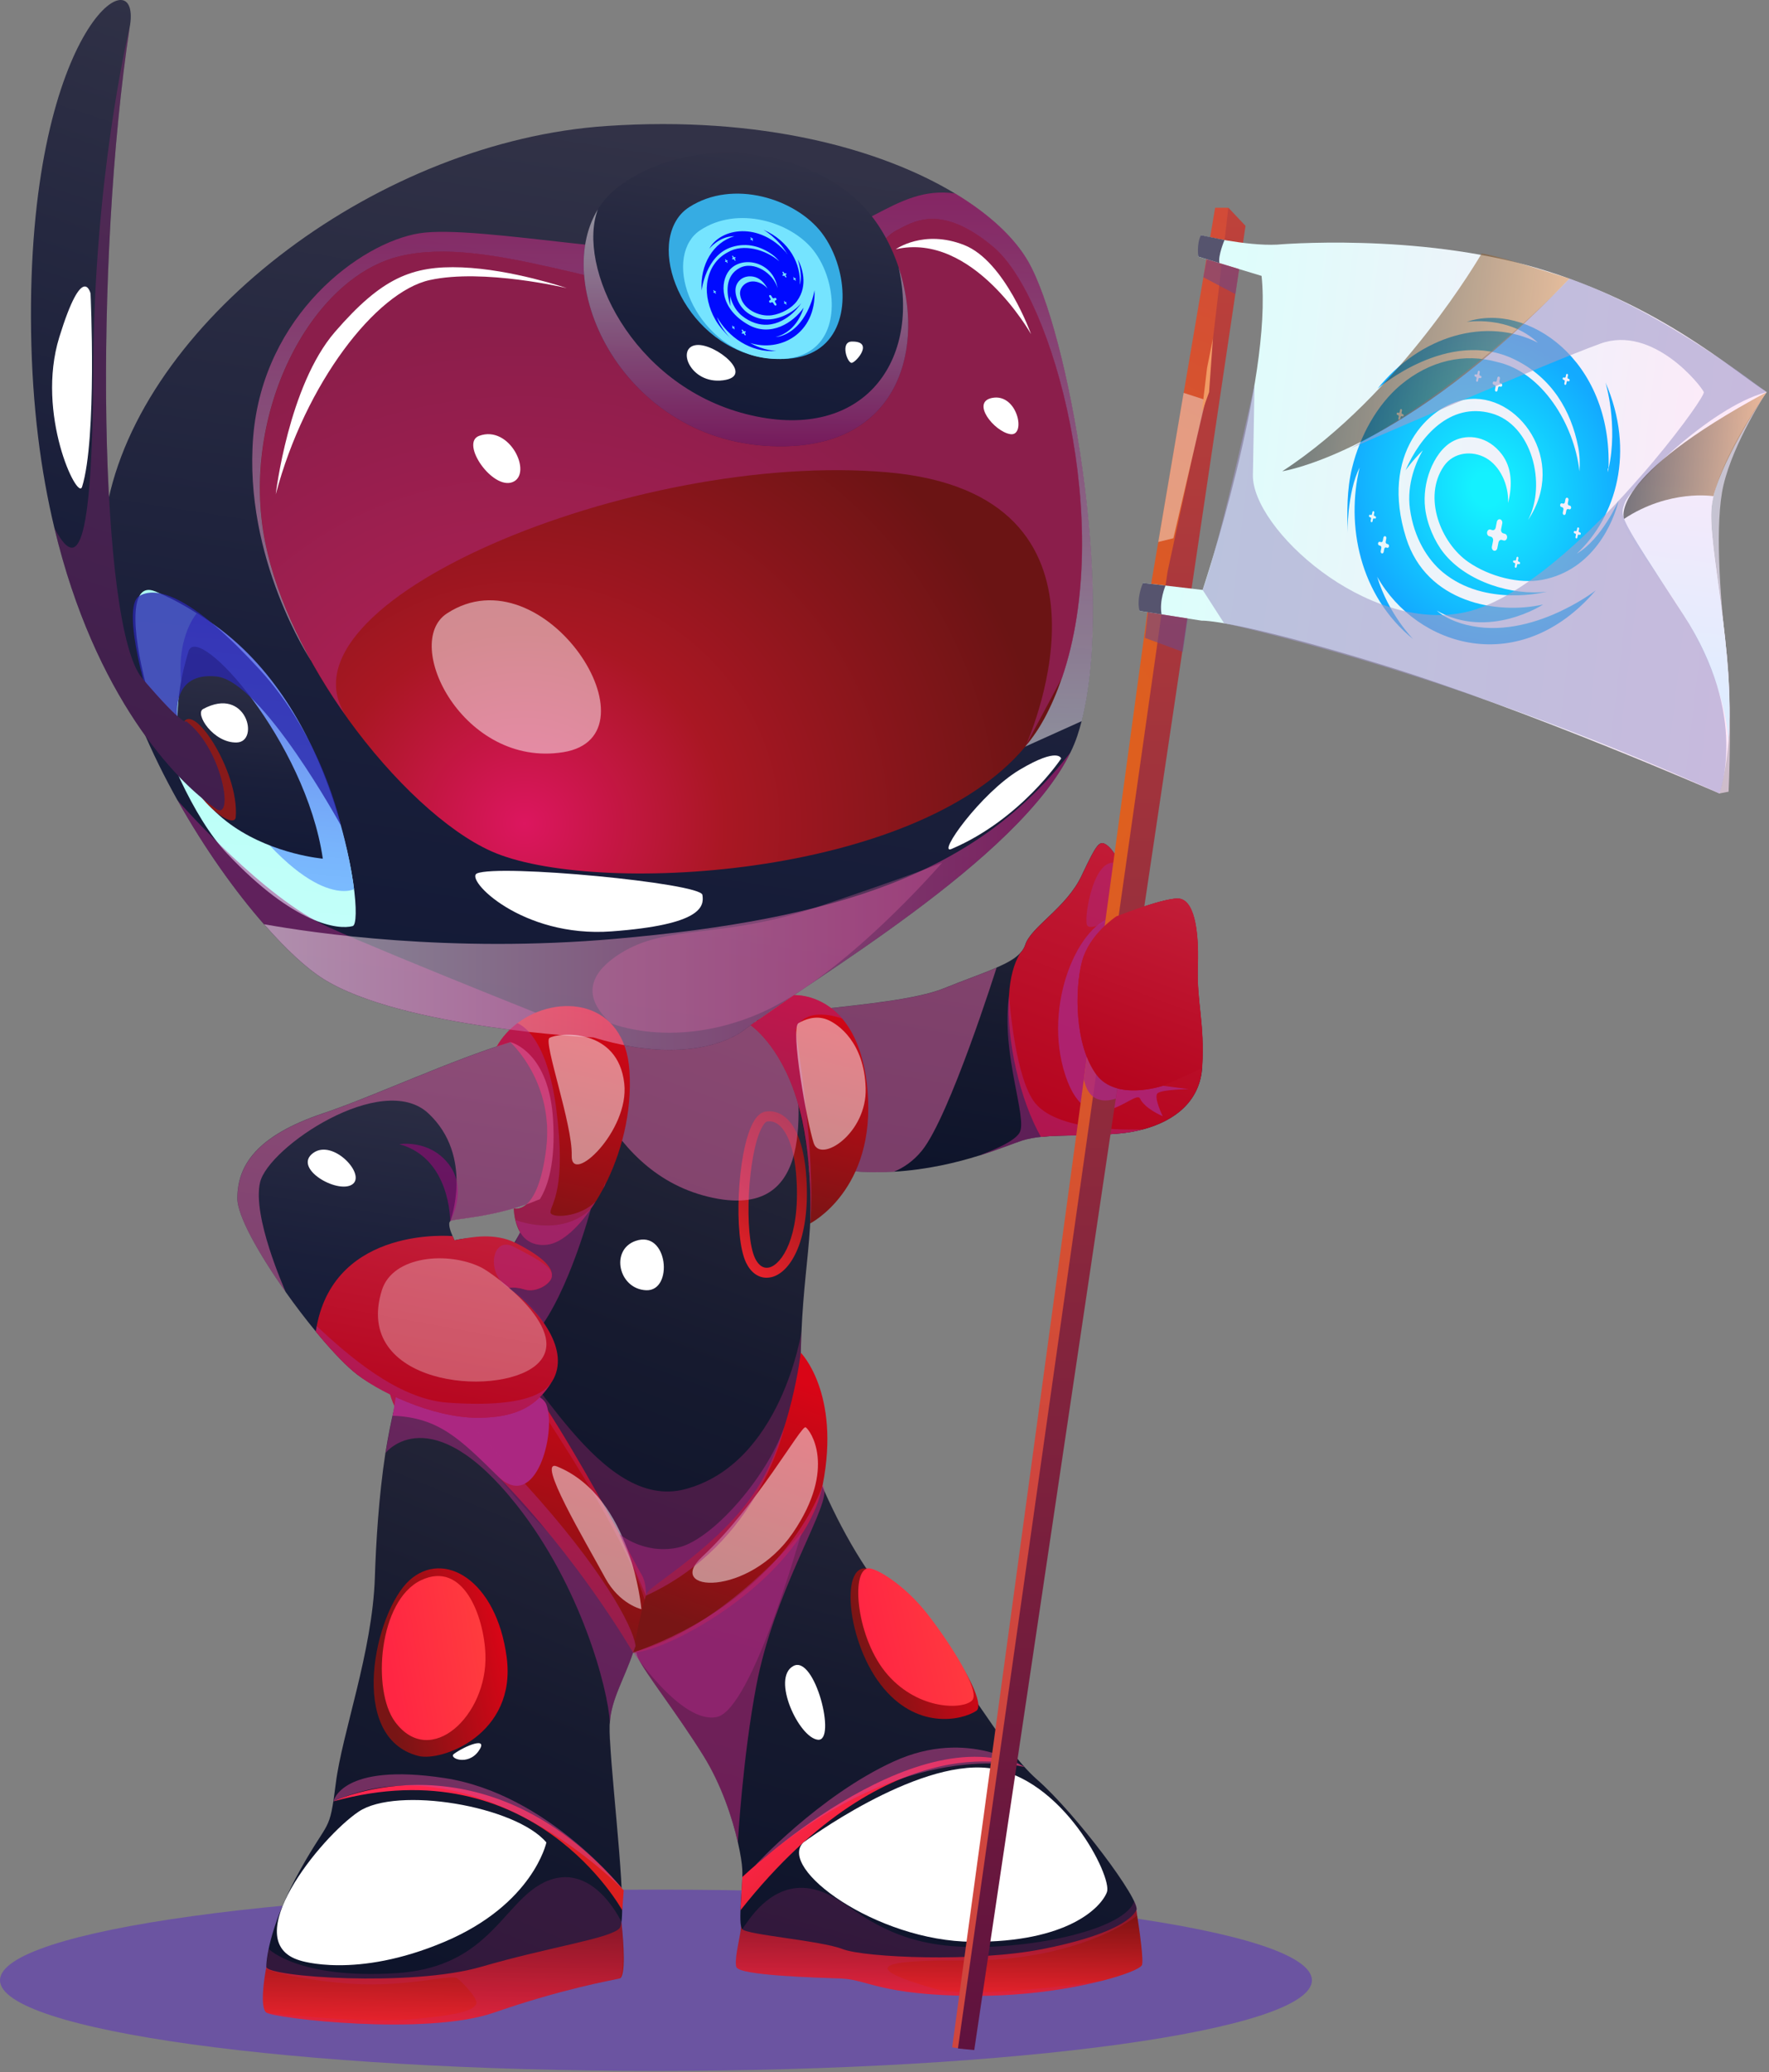 <svg width="310" height="363" viewBox="0 0 310 363" fill="none" xmlns="http://www.w3.org/2000/svg">
<rect x="0" y="0" width="310" height="363" fill="#808080" stroke="none"/>
<g style="mix-blend-mode:multiply">
<path d="M114.95 362.759C178.435 362.759 229.9 355.649 229.9 346.879C229.9 338.109 178.435 330.999 114.95 330.999C51.465 330.999 0 338.109 0 346.879C0 355.649 51.465 362.759 114.95 362.759Z" fill="#6B54A1"/>
</g>
<path d="M210.679 186.829C210.329 193.029 205.699 196.399 200.289 197.829H200.269C198.939 198.179 197.549 198.429 196.189 198.549C190.859 199.059 186.189 198.729 182.399 199.149C181.229 199.269 180.139 199.469 179.139 199.779C177.789 200.219 175.179 201.289 171.639 202.409H171.619C167.659 203.649 162.509 204.899 156.619 205.249C154.269 205.369 151.799 205.369 149.239 205.159C146.239 204.929 143.139 204.419 139.949 203.549C121.029 198.349 132.749 178.689 132.749 178.689C134.679 177.899 138.709 177.359 143.399 176.829C151.089 175.949 160.549 175.079 165.409 173.119C169.069 171.629 172.229 170.559 174.629 169.489C176.469 168.699 177.889 167.909 178.759 166.969C179.199 166.509 179.499 166.019 179.669 165.479C180.669 162.329 186.909 158.999 189.549 153.359C192.209 147.719 192.649 147.189 193.859 147.959C195.089 148.749 198.589 152.969 195.189 160.699C195.679 160.509 203.549 157.409 206.349 157.409C209.149 157.409 210.099 162.719 209.889 169.129C209.659 175.559 211.099 179.099 210.659 186.839L210.679 186.829Z" fill="url(#paint0_linear_238_3154)"/>
<path d="M210.679 186.829C210.679 186.939 210.659 187.029 210.659 187.109C210.199 193.139 205.629 196.409 200.289 197.839H200.269C198.939 198.179 197.569 198.429 196.199 198.549C190.859 199.049 186.189 198.729 182.409 199.139C178.759 192.739 176.309 182.219 176.819 174.379V174.329C176.999 171.359 177.639 168.799 178.779 166.969C179.209 166.509 179.509 166.029 179.689 165.479C180.689 162.329 186.929 159.009 189.559 153.369C192.229 147.729 192.669 147.199 193.879 147.959C195.109 148.759 198.579 152.939 195.249 160.609C195.229 160.649 195.229 160.659 195.209 160.699C195.259 160.679 195.419 160.609 195.649 160.519H195.669C195.669 160.519 195.689 160.519 195.709 160.499C197.579 159.789 203.909 157.399 206.369 157.399C209.229 157.399 210.119 162.719 209.909 169.119C209.679 175.559 211.119 179.099 210.669 186.839L210.679 186.829Z" fill="url(#paint1_linear_238_3154)"/>
<g style="mix-blend-mode:multiply" opacity="0.5">
<path d="M174.64 169.489V169.509C174.64 169.509 166.42 195.579 161.55 201.559C160.04 203.419 158.31 204.559 156.63 205.259C154.28 205.379 151.81 205.379 149.25 205.169L143.42 176.839C151.11 175.959 160.57 175.089 165.43 173.129C169.09 171.639 172.25 170.569 174.65 169.499L174.64 169.489Z" fill="#E767A7"/>
</g>
<path d="M108.568 346.569C107.148 346.889 98.528 348.389 86.578 352.539C74.628 356.689 48.068 353.539 46.678 352.539C45.488 351.679 46.328 346.429 46.608 344.919C46.608 344.919 46.608 344.889 46.628 344.809C46.658 344.619 46.678 344.509 46.678 344.509L51.708 343.879L84.528 339.759L108.898 336.689C108.898 336.689 108.898 336.739 108.918 336.849C108.918 336.899 108.938 336.959 108.938 337.029C108.938 337.059 108.938 337.119 108.958 337.189C108.958 337.259 108.978 337.349 108.978 337.439C108.978 337.489 108.978 337.549 108.998 337.599C109.228 339.979 109.738 346.309 108.578 346.569H108.568Z" fill="url(#paint2_linear_238_3154)"/>
<path d="M200.068 344.289C199.678 344.889 197.088 345.969 192.988 347.009C192.988 347.009 192.938 347.009 192.848 347.029C187.418 348.409 179.388 349.679 170.368 349.609C154.388 349.499 151.918 346.739 147.508 346.579C143.078 346.399 129.458 346.069 129.028 344.529C128.698 343.339 129.488 340.099 129.768 338.379C129.878 337.849 129.908 337.469 129.858 337.329L130.508 337.309L152.498 336.449L197.648 334.679L199.138 334.629C199.138 334.629 199.188 334.979 199.278 335.559C199.648 337.869 200.488 343.669 200.088 344.299L200.068 344.289Z" fill="url(#paint3_linear_238_3154)"/>
<path d="M199.12 334.619C198.3 336.269 194.48 339.089 182.69 341.419C170.9 343.749 151.49 342.909 147.67 341.419C143.85 339.929 130.9 338.929 130.08 337.929C129.24 336.929 130.24 330.619 130.08 327.469C130.03 326.449 129.78 324.789 129.31 322.739C128.35 318.499 126.42 312.609 123.27 307.549C118.63 300.089 112.99 292.959 111.83 290.429C111.72 290.179 111.6 289.819 111.48 289.309C110.29 284.469 108.59 268.719 108.59 268.719C108.59 268.719 140.32 240.059 139.88 245.749C139.69 248.239 141.35 253.969 144.1 260.359C144.22 260.659 144.36 260.959 144.49 261.249C148.05 269.259 153.23 278.119 158.63 282.979C168.6 291.949 174.91 305.719 181.71 311.699C188.53 317.669 199.97 332.949 199.14 334.619H199.12Z" fill="url(#paint4_linear_238_3154)"/>
<path d="M112.41 281.879C112.29 284.249 111.88 286.309 111.36 288.189C111.22 288.609 111.1 289.009 110.97 289.399C110.95 289.429 110.95 289.469 110.93 289.489V289.509C109.37 294.149 107.11 297.659 106.87 301.769C106.85 301.929 106.83 302.089 106.83 302.239C106.81 302.869 106.83 303.729 106.88 304.749C106.9 304.779 106.9 304.839 106.9 304.889C107.36 314.039 110.12 336.129 108.56 337.779C106.81 339.599 96.47 340.989 84.29 344.529C72.13 348.069 46.67 346.299 46.67 344.529C46.67 342.759 47.55 336.559 52.64 327.479C57.72 318.399 57.72 321.299 58.84 312.429C59.94 303.579 65.25 289.429 65.69 276.349C65.88 270.379 66.37 262.119 67.55 254.449C68.01 251.649 68.53 248.909 69.16 246.409C69.53 244.969 69.93 243.589 70.39 242.329C70.58 241.769 70.79 241.229 71 240.719C72.19 237.789 73.65 235.519 75.43 234.309C75.43 234.309 112.84 272.609 112.38 281.899L112.41 281.879Z" fill="url(#paint5_linear_238_3154)"/>
<path d="M99.63 181.439C95.37 182.299 98.03 201.669 92.05 214.109C86.07 226.559 79.43 227.439 75.45 234.299C71.47 241.159 97.8 276.129 111.75 278.779C125.69 281.439 140.3 258.419 140.3 240.049C140.3 221.679 143.4 215.709 141.41 201.539C139.42 187.379 135.43 180.959 131.01 178.299C126.58 175.639 99.64 181.429 99.64 181.429L99.63 181.439Z" fill="url(#paint6_linear_238_3154)"/>
<path d="M134.338 223.819C132.868 223.819 131.568 222.889 130.748 221.189C128.498 216.529 129.198 201.909 131.918 196.739C132.558 195.519 133.328 194.839 134.188 194.709C135.398 194.529 136.548 194.859 137.558 195.669C139.698 197.399 140.998 201.119 141.318 206.449C141.968 217.039 138.638 222.819 135.268 223.699C134.948 223.779 134.638 223.819 134.328 223.819H134.338ZM134.458 196.439C134.248 196.469 133.878 196.779 133.478 197.559C131.038 202.179 130.328 216.289 132.328 220.429C132.688 221.169 133.478 222.359 134.838 222.009C136.998 221.439 140.208 216.749 139.578 206.559C139.188 200.149 137.458 197.839 136.468 197.039C135.848 196.539 135.168 196.339 134.468 196.449L134.458 196.439Z" fill="url(#paint7_linear_238_3154)"/>
<path d="M111.378 288.329C111.188 288.859 111.048 289.219 110.978 289.399C110.958 289.429 110.958 289.469 110.938 289.489C110.518 288.769 101.388 273.069 87.268 258.599C75.788 246.839 71.638 243.289 70.408 242.319C70.088 242.059 69.968 241.989 69.968 241.989L69.178 246.409C68.248 244.429 67.828 242.419 67.828 240.519C67.848 232.739 74.838 226.639 82.648 231.089C92.368 236.629 109.978 271.699 112.418 275.799C114.328 279.009 112.308 285.629 111.368 288.329H111.378Z" fill="url(#paint8_linear_238_3154)"/>
<g style="mix-blend-mode:multiply" opacity="0.5">
<path d="M97.488 181.029C101.268 181.559 104.508 204.869 124.098 209.629C143.688 214.389 139.608 192.589 139.568 185.509C139.528 178.429 136.368 176.239 136.368 176.239C136.368 176.239 133.988 179.089 125.698 181.749C117.398 184.409 97.488 181.039 97.488 181.039V181.029Z" fill="#E767A7"/>
</g>
<path d="M78.89 213.939C78.45 214.309 78.94 215.669 79.31 216.529C79.5 216.969 79.66 217.269 79.66 217.269C79.66 217.269 84.88 215.799 89.94 218.369C95 220.949 96.86 222.149 96.7 223.569C96.52 224.969 93.88 226.459 91.97 225.879C90.06 225.299 89.15 225.629 89.15 225.629C94.9 228.499 99.73 237.259 96.37 242.639C90.55 251.939 68.98 246.299 61.84 240.149C59.97 238.539 57.69 236.089 55.34 233.229C53.57 231.089 51.77 228.729 50.07 226.329C50.07 226.329 50.07 226.309 50.05 226.289C45.41 219.749 41.59 212.989 41.59 209.939C41.59 204.299 44.74 198.989 56.69 194.989C64.91 192.259 79.34 185.559 89.45 182.529C94.08 181.149 97.79 180.529 99.63 181.409C106.66 184.759 103.55 206.059 95.37 209.709C95.12 209.819 94.86 209.939 94.62 210.029C86.72 213.379 79.53 213.389 78.89 213.919V213.939Z" fill="url(#paint9_linear_238_3154)"/>
<path d="M189.539 126.329C189.309 127.239 189.049 128.119 188.769 128.959C188.449 129.889 188.069 130.829 187.609 131.759C178.479 150.669 141.949 171.659 130.559 180.289C130.559 180.289 123.339 186.719 106.569 182.449H106.549C106.549 182.449 106.499 182.409 106.459 182.409C105.649 182.219 104.829 181.989 103.989 181.729C103.989 181.729 70.349 180.079 56.629 171.449C53.759 169.649 50.129 166.319 46.279 161.899H46.259C41.269 156.209 35.869 148.669 31.139 140.229C31.119 140.189 31.099 140.179 31.099 140.179C21.989 123.899 15.379 104.209 19.009 87.459C25.999 55.249 66.819 24.709 106.329 22.069C133.239 20.249 154.339 26.049 167.369 33.899C173.479 37.579 177.809 41.709 180.139 45.739C187.169 57.859 195.399 103.559 189.529 126.339L189.539 126.329Z" fill="url(#paint10_linear_238_3154)"/>
<path d="M27.18 103.589C18.329 99.919 27.939 136.969 39.779 149.499C51.609 162.039 59.309 162.899 61.809 162.219C64.309 161.539 58.73 116.659 27.18 103.579V103.589Z" fill="url(#paint11_linear_238_3154)"/>
<path d="M34.469 107.449C34.469 107.449 25.319 117.769 39.889 138.799C54.459 159.839 62.039 155.759 62.039 155.759C62.039 155.759 58.399 121.519 34.469 107.449Z" fill="url(#paint12_linear_238_3154)"/>
<g style="mix-blend-mode:multiply" opacity="0.5">
<path d="M106.468 182.419C105.658 182.229 104.838 181.999 103.998 181.739C103.998 181.739 70.358 180.089 56.638 171.459C53.768 169.659 50.138 166.329 46.288 161.909H46.268C41.278 156.219 35.878 148.679 31.148 140.239C32.038 141.239 46.288 157.339 57.538 162.399C68.788 167.479 104.268 181.549 106.478 182.429L106.468 182.419Z" fill="#AB2781"/>
</g>
<path d="M33.029 114.109C34.639 108.829 53.578 129.899 56.569 150.409C56.569 150.409 22.828 147.589 33.029 114.109Z" fill="url(#paint13_linear_238_3154)"/>
<path d="M31.939 127.189C33.269 121.809 41.989 135.049 41.309 143.139C41.059 146.089 29.459 137.209 31.939 127.189Z" fill="#881A1A"/>
<path d="M105.939 207.749C105.869 207.869 105.819 207.999 105.749 208.119C105.749 208.139 105.729 208.159 105.729 208.169C105.329 208.909 104.919 209.619 104.499 210.309C104.499 210.329 104.469 210.339 104.449 210.359C101.699 214.829 98.459 217.749 95.899 218.029C89.999 218.699 90.049 211.669 90.049 211.669C90.049 211.669 94.219 213.109 95.709 201.319C97.199 189.549 89.439 182.559 89.439 182.559L87.059 183.309C87.969 181.699 89.219 180.329 90.669 179.229C97.699 173.919 109.499 175.059 110.309 187.609C110.799 194.969 108.799 202.189 105.949 207.759L105.939 207.749Z" fill="url(#paint14_linear_238_3154)"/>
<path d="M141.979 214.309C141.979 214.309 142.589 202.099 139.609 192.529C136.649 182.959 131.529 179.579 131.529 179.579L139.119 174.319C139.119 174.319 143.819 174.019 147.579 178.419L147.599 178.439C149.679 180.889 151.489 184.799 152.029 191.039C153.519 208.469 141.969 214.309 141.969 214.309H141.979Z" fill="url(#paint15_linear_238_3154)"/>
<g style="mix-blend-mode:multiply" opacity="0.3">
<path d="M140.449 233.289C140.449 233.289 136.909 256.409 120.049 260.859C105.019 264.819 93.409 238.699 85.478 233.289C85.478 233.289 108.809 265.749 112.959 280.259C112.959 280.259 129.459 271.699 135.099 258.749C140.739 245.799 140.329 236.939 140.329 236.939L140.449 233.289Z" fill="#C72781"/>
</g>
<path d="M140.33 236.949C140.33 236.949 147.33 243.989 144.17 260.089C141.02 276.189 117.53 289.229 110.93 289.509C110.93 289.509 112.59 280.429 113.44 278.969C114.29 277.509 126.41 270.539 132.55 260.909C138.69 251.279 140.33 236.939 140.33 236.939V236.949Z" fill="url(#paint16_linear_238_3154)"/>
<path d="M73.319 307.589C60.689 304.369 65.729 282.289 71.739 276.829C77.749 271.369 86.999 276.769 88.789 290.289C90.579 303.809 77.399 308.629 73.319 307.589Z" fill="url(#paint17_linear_238_3154)"/>
<path d="M153.159 275.229C147.139 271.799 147.909 286.729 154.309 295.059C160.509 303.129 168.509 301.359 171.069 299.699C173.629 298.039 162.729 280.669 153.159 275.219V275.229Z" fill="url(#paint18_linear_238_3154)"/>
<path d="M69.238 301.619C65.128 296.089 66.358 280.339 73.778 276.809C81.188 273.279 84.828 283.129 85.068 289.829C85.448 300.539 75.408 309.919 69.248 301.629L69.238 301.619Z" fill="url(#paint19_linear_238_3154)"/>
<path d="M152.078 274.739C149.038 275.189 150.088 287.189 155.598 293.419C161.108 299.659 168.858 299.459 170.358 297.849C171.858 296.249 166.668 288.059 162.598 282.819C158.538 277.579 153.418 274.529 152.078 274.729V274.739Z" fill="url(#paint20_linear_238_3154)"/>
<path style="mix-blend-mode:multiply" opacity="0.5" d="M189.54 126.329L177.49 131.759L54.48 115.679C54.48 115.679 42.64 97.909 44.37 76.499C46.12 55.089 63.19 42.529 73.47 40.869C83.77 39.209 115.74 46.169 133.67 44.189C151.59 42.189 156.38 32.349 167.38 33.889C173.49 37.569 177.82 41.699 180.15 45.729C187.18 57.849 195.41 103.549 189.54 126.329Z" fill="url(#paint21_linear_238_3154)"/>
<g style="mix-blend-mode:multiply" opacity="0.5">
<path d="M90.309 213.689C90.309 213.689 98.199 216.899 103.539 211.769C103.539 211.769 99.699 226.309 94.139 233.299C85.879 243.679 79.559 234.859 79.559 234.859C79.559 234.859 87.719 223.479 91.129 215.809L90.319 213.689H90.309Z" fill="#AB2781"/>
</g>
<path d="M186.068 118.799C185.228 121.269 184.208 123.639 183.018 125.859C182.088 127.579 180.988 129.209 179.688 130.749L179.668 130.789C160.378 153.939 103.588 156.979 86.068 149.099C78.268 145.599 68.808 136.779 60.978 125.939C60.938 125.889 60.908 125.849 60.888 125.799C54.068 116.319 48.518 105.279 46.448 94.879C42.028 72.539 54.418 48.619 70.068 44.879C85.698 41.109 107.548 51.729 128.118 52.399C148.708 53.069 153.238 42.259 157.118 40.349C159.868 38.979 164.788 35.389 174.168 43.329C184.558 52.159 195.388 91.739 186.068 118.829V118.799Z" fill="url(#paint22_radial_238_3154)"/>
<path style="mix-blend-mode:multiply" opacity="0.5" d="M187.609 131.759C178.479 150.669 141.949 171.659 130.559 180.289C130.559 180.289 122.609 187.369 103.999 181.729C103.999 181.729 70.359 180.079 56.639 171.449C53.769 169.649 50.139 166.319 46.289 161.899C54.769 163.419 78.839 166.999 107.769 164.459C146.719 161.039 171.279 152.999 187.609 131.769V131.759Z" fill="url(#paint23_linear_238_3154)"/>
<g style="mix-blend-mode:multiply" opacity="0.8">
<path d="M31.11 125.479C31.11 125.479 29.97 117.669 37.94 118.499C45.91 119.329 59.75 144.629 59.75 144.629C59.75 144.629 56.65 129.459 45.55 117.339C34.45 105.219 27.87 102.409 24.43 104.379C20.99 106.349 26.24 124.079 27.36 125.939C28.48 127.799 31.59 130.889 31.59 130.889L31.11 125.479Z" fill="#2927AB"/>
</g>
<path d="M37.579 141.449C31.059 137.019 16.619 122.179 9.529 92.479C7.179 82.689 5.639 71.259 5.449 58.069C4.649 4.889 24.719 -8.121 22.789 4.419C22.789 4.419 22.769 4.469 22.749 4.599C16.439 46.119 17.389 110.019 24.909 118.819C32.439 127.629 32.639 126.349 32.639 126.349C39.159 131.309 41.189 144.589 37.579 141.449Z" fill="url(#paint24_linear_238_3154)"/>
<g style="mix-blend-mode:multiply" opacity="0.3">
<path d="M37.579 141.449C31.059 137.019 16.619 122.179 9.529 92.479C13.309 99.659 16.209 98.089 16.359 64.039C16.529 31.609 22.209 6.829 22.759 4.589C16.449 46.109 17.399 110.009 24.919 118.809C32.449 127.619 32.649 126.339 32.649 126.339C39.169 131.299 41.199 144.579 37.589 141.439L37.579 141.449Z" fill="#AB2781"/>
</g>
<g style="mix-blend-mode:multiply">
<path d="M68.809 247.989C76.949 248.299 80.649 252.129 87.269 258.599C93.889 265.069 97.549 250.879 95.759 246.059C93.969 241.249 69.979 241.079 69.979 241.079L68.809 247.989Z" fill="#AB2781"/>
</g>
<g style="mix-blend-mode:multiply" opacity="0.5">
<path d="M139.429 180.419C139.429 180.419 143.039 202.369 141.989 214.309C141.989 214.309 142.599 202.099 139.619 192.529C136.659 182.959 131.539 179.579 131.539 179.579L139.129 174.319C139.129 174.319 143.829 174.019 147.589 178.419C147.189 178.279 141.019 176.039 139.429 180.419Z" fill="#AB2781"/>
</g>
<g style="mix-blend-mode:multiply" opacity="0.5">
<path d="M104.449 210.359C101.699 214.829 98.459 217.749 95.899 218.029C89.999 218.699 90.049 211.669 90.049 211.669C90.049 211.669 94.219 213.109 95.709 201.319C97.199 189.549 89.439 182.559 89.439 182.559L87.059 183.309C87.969 181.699 89.219 180.329 90.669 179.229C91.629 179.619 95.909 181.999 97.489 194.319C99.279 208.209 96.629 210.789 96.459 212.279C96.339 213.519 101.769 213.279 104.469 210.369L104.449 210.359Z" fill="#AB2781"/>
</g>
<g style="mix-blend-mode:multiply" opacity="0.5">
<path d="M105.94 207.749C105.87 207.869 105.82 207.999 105.75 208.119C106.12 206.839 106.14 206.889 105.94 207.749Z" fill="#AB2781"/>
</g>
<g style="mix-blend-mode:multiply" opacity="0.5">
<path d="M94.63 210.049C86.73 213.399 79.54 213.409 78.9 213.939C78.9 213.939 83.14 202.559 75.06 195.019C66.98 187.499 46.98 200.959 45.57 207.129C44.2 213.119 49.75 225.519 50.06 226.309C45.42 219.769 41.6 213.009 41.6 209.959C41.6 204.319 44.75 199.009 56.7 195.009C64.92 192.279 79.35 185.579 89.46 182.549C89.92 182.669 96.22 184.529 96.92 196.109C97.38 203.569 96.03 207.779 94.62 210.039L94.63 210.049Z" fill="#E767A7"/>
</g>
<path d="M130.08 328.799C130.08 328.799 159.79 300.409 179.54 309.539C179.54 309.539 156.46 300.909 129.77 334.609L130.09 328.799H130.08Z" fill="url(#paint25_linear_238_3154)"/>
<path d="M58.44 315.539C58.44 315.539 85.04 302.749 109.299 331.129L109.039 334.619C109.039 334.619 93.379 305.929 58.44 315.539Z" fill="url(#paint26_linear_238_3154)"/>
<g style="mix-blend-mode:multiply" opacity="0.5">
<path d="M132.559 295.159C130.149 307.729 129.299 322.739 129.299 322.739C128.339 318.499 126.409 312.609 123.259 307.549C118.619 300.089 112.979 292.959 111.819 290.429C111.709 290.179 111.589 289.819 111.469 289.309C136.329 280.249 143.239 262.779 144.089 260.369C144.139 260.189 144.179 260.089 144.179 260.089C144.179 260.089 144.469 260.469 144.479 261.259C144.539 265.289 135.659 278.999 132.559 295.159Z" fill="#C72781"/>
</g>
<g style="mix-blend-mode:multiply" opacity="0.5">
<path d="M106.889 304.749C106.889 304.749 106.909 304.839 106.909 304.889L106.889 304.929V304.749Z" fill="#AB2781"/>
</g>
<g style="mix-blend-mode:multiply" opacity="0.5">
<path d="M111.378 288.329C111.188 288.859 111.048 289.219 110.978 289.399C110.958 289.429 110.958 289.469 110.938 289.489V289.509C109.378 294.149 107.118 297.659 106.878 301.769C106.558 295.809 101.838 277.919 90.538 263.629C75.438 244.549 67.598 254.469 67.598 254.469L67.578 254.449C68.038 251.649 68.558 248.909 69.188 246.409C68.258 244.429 67.838 242.419 67.838 240.519C68.768 240.399 69.818 240.429 71.028 240.709C75.798 241.799 80.358 247.109 92.168 260.089C105.628 274.879 110.868 284.859 111.358 288.189C111.358 288.239 111.358 288.299 111.378 288.329Z" fill="#AB2781"/>
</g>
<path d="M96.73 242.019L96.71 242.039C96.71 242.039 96.68 242.089 96.64 242.149C94.17 246.059 90.82 248.349 83.71 248.349C75.72 248.349 65.94 243.689 61.84 240.169C59.97 238.559 57.69 236.109 55.34 233.249C55.39 232.929 55.45 232.619 55.5 232.299C58.85 214.619 79.31 216.529 79.31 216.529C79.5 216.969 79.66 217.269 79.66 217.269C79.66 217.269 80.01 217.159 80.61 217.079C82.33 216.779 86.63 215.829 90.4 217.739C95.46 220.319 96.87 222.159 96.71 223.579C96.53 224.979 93.89 226.469 91.98 225.889C90.07 225.309 89.16 225.639 89.16 225.639C94.64 229.579 100.09 236.639 96.73 242.019Z" fill="url(#paint27_linear_238_3154)"/>
<g style="mix-blend-mode:multiply" opacity="0.2">
<path d="M108.569 346.569C107.149 346.889 98.529 348.389 86.579 352.539C74.629 356.689 48.069 353.539 46.679 352.539C46.679 352.539 62.829 354.519 72.209 353.699C81.599 352.879 82.849 351.969 83.419 351.119C83.999 350.299 81.179 347.389 80.179 346.559C79.179 345.719 71.049 348.209 61.169 347.469C51.309 346.719 46.609 344.909 46.609 344.909C46.609 344.909 46.609 344.879 46.629 344.799C46.659 344.309 46.879 342.309 47.089 341.399C47.089 341.399 48.369 342.699 51.719 343.869C55.149 345.099 60.759 346.179 69.399 345.639C76.669 345.179 81.159 342.699 84.539 339.749C89.099 335.809 91.639 331.079 96.209 329.359C104.179 326.379 108.909 336.679 108.909 336.679C108.909 336.679 108.909 336.729 108.929 336.839C108.929 336.889 108.929 336.949 108.949 337.019C108.949 337.049 108.949 337.109 108.969 337.179C108.969 337.249 108.969 337.339 108.989 337.429C108.989 337.479 108.989 337.539 109.009 337.589C109.169 339.779 109.499 345.279 108.589 346.559L108.569 346.569Z" fill="#C22781"/>
</g>
<g style="mix-blend-mode:multiply" opacity="0.2">
<path d="M163.529 348.289C170.289 350.289 190.879 347.329 192.839 347.029C187.409 348.409 179.379 349.679 170.359 349.609C154.379 349.499 151.909 346.739 147.499 346.579C143.069 346.399 129.449 346.069 129.019 344.529C128.689 343.339 129.479 340.099 129.759 338.379L130.079 337.939C130.079 337.939 130.219 337.689 130.499 337.309C131.729 335.559 135.519 329.809 141.869 330.799C146.019 331.449 148.999 334.469 152.489 336.449C155.519 338.169 159.079 339.869 164.559 340.649C175.159 342.159 192.819 339.339 197.639 334.679C198.179 334.169 198.549 333.629 198.739 333.069C198.739 333.069 199.369 333.529 199.269 335.559C199.269 335.559 189.339 343.639 168.539 343.429C147.729 343.199 156.469 346.199 163.549 348.299L163.529 348.289Z" fill="#C22781"/>
</g>
<g style="mix-blend-mode:multiply" opacity="0.5">
<path d="M132.279 326.819C132.279 326.819 143.509 314.539 156.629 308.549C169.749 302.559 179.539 309.539 179.539 309.539C179.539 309.539 158.899 303.809 132.279 326.819Z" fill="#D14894"/>
</g>
<g style="mix-blend-mode:multiply" opacity="0.5">
<path d="M58.44 315.539C58.44 315.539 59.749 308.699 77.9 311.459C96.049 314.229 109.299 331.129 109.299 331.129C109.299 331.129 83.579 304.259 58.44 315.539Z" fill="#D14894"/>
</g>
<g style="mix-blend-mode:multiply" opacity="0.5">
<path d="M186.07 118.799L179.73 130.659C180.83 128.189 198.74 86.559 155.59 82.739C111.21 78.829 46.56 105.819 60.91 125.789C54.09 116.309 48.54 105.269 46.47 94.869C42.05 72.529 54.44 48.609 70.09 44.869C85.72 41.099 107.57 51.719 128.14 52.389C148.73 53.059 153.26 42.249 157.14 40.339C159.89 38.969 164.81 35.379 174.19 43.319C184.58 52.149 195.41 91.729 186.09 118.819L186.07 118.799Z" fill="#AB2781"/>
</g>
<g style="mix-blend-mode:multiply" opacity="0.8">
<path d="M195.678 160.509C195.678 160.509 190.918 163.569 189.618 168.419C188.318 173.269 188.298 183.089 192.138 188.269C195.618 192.959 203.808 190.189 203.808 190.189L208.288 190.779C208.288 190.779 203.638 190.839 202.868 191.489C202.098 192.139 203.758 195.529 203.758 195.529C203.758 195.529 200.608 194.209 199.778 192.429C198.948 190.649 190.788 200.749 186.698 188.379C182.608 176.009 189.088 161.289 195.678 160.499V160.509Z" fill="#AB2781"/>
</g>
<g style="mix-blend-mode:multiply" opacity="0.5">
<path d="M96.708 223.569C96.528 224.969 93.888 226.459 91.978 225.879C90.068 225.299 89.158 225.629 89.158 225.629C85.028 223.169 86.178 216.449 89.948 218.359C95.008 220.939 96.868 222.139 96.708 223.559V223.569Z" fill="#AB2781"/>
</g>
<g style="mix-blend-mode:multiply" opacity="0.5">
<path d="M196.2 151.449C191.76 148.999 189.89 160.789 190.49 162.039C191.09 163.279 195.22 160.689 195.22 160.689C195.22 160.689 197.71 155.139 196.2 151.449Z" fill="#AB2781"/>
</g>
<g style="mix-blend-mode:multiply" opacity="0.5">
<path d="M200.278 197.839C198.948 198.189 197.558 198.439 196.198 198.559C190.868 199.069 186.198 198.739 182.408 199.159C181.238 199.279 180.148 199.479 179.148 199.789C177.798 200.229 175.188 201.299 171.648 202.419C171.998 202.169 177.498 200.369 178.658 198.429C180.148 195.939 175.378 184.699 176.828 174.379C176.898 175.409 177.918 188.999 181.438 193.269C185.798 198.559 199.678 197.819 200.278 197.839Z" fill="#AB2781"/>
</g>
<g style="mix-blend-mode:multiply" opacity="0.5">
<path d="M96.64 242.149C94.17 246.059 90.82 248.349 83.71 248.349C75.72 248.349 65.94 243.689 61.84 240.169C59.97 238.559 57.69 236.109 55.34 233.249C55.39 232.929 55.45 232.619 55.5 232.299C60.88 237.289 69.62 245.069 78.44 245.699C93.88 246.809 95.95 242.989 96.64 242.149Z" fill="#AB2781"/>
</g>
<g style="mix-blend-mode:multiply" opacity="0.5">
<path d="M110.969 289.399C110.969 289.399 119.509 302.169 125.669 300.749C131.829 299.329 140.449 268.469 140.449 268.469C140.449 268.469 126.069 285.679 110.969 289.399Z" fill="#AB2781"/>
</g>
<g style="mix-blend-mode:soft-light" opacity="0.5">
<path d="M123.04 272.699C116.34 278.939 131.23 279.839 138.97 268.469C146.72 257.099 141.96 250.459 141.18 250.019C140.41 249.579 132.66 263.739 123.03 272.709L123.04 272.699Z" fill="white"/>
</g>
<g style="mix-blend-mode:soft-light" opacity="0.5">
<path d="M97.649 256.889C93.819 255.329 102.479 269.819 106.059 276.409C108.559 281.019 112.399 281.879 112.399 281.879C112.399 281.879 110.739 262.229 97.639 256.889H97.649Z" fill="white"/>
</g>
<g style="mix-blend-mode:soft-light">
<path d="M140.789 322.739C136.139 327.259 153.569 340.029 170.369 340.139C187.169 340.259 192.979 334.079 193.979 331.439C194.979 328.799 186.179 311.209 173.229 309.709C160.279 308.219 140.789 322.739 140.789 322.739Z" fill="white"/>
</g>
<g style="mix-blend-mode:soft-light">
<path d="M52.549 343.409C41.429 340.089 56.129 321.869 62.839 317.349C69.549 312.829 90.339 316.329 95.749 322.739C95.749 322.739 93.449 333.559 77.899 340.139C62.339 346.729 52.549 343.409 52.549 343.409Z" fill="white"/>
</g>
<g style="mix-blend-mode:soft-light" opacity="0.5">
<path d="M96.288 181.819C95.189 182.519 100.358 197.019 100.188 202.409C100.018 207.799 110.308 198.119 109.398 189.819C108.318 179.939 97.829 180.849 96.288 181.819Z" fill="white"/>
</g>
<path d="M137.589 78.169C110.059 78.749 96.279 50.519 104.769 36.679C105.729 35.099 106.999 33.719 108.549 32.579C122.149 22.679 142.489 26.449 151.549 36.419C154.129 39.259 156.179 42.899 157.489 46.879C161.989 60.479 157.999 77.749 137.589 78.169Z" fill="url(#paint28_linear_238_3154)"/>
<path d="M137.209 62.879C122.399 63.209 113.649 46.479 118.559 38.539C119.109 37.649 119.839 36.889 120.749 36.299C128.459 31.309 139.419 34.809 143.999 40.789C145.259 42.439 146.249 44.469 146.879 46.629C148.989 53.849 147.129 62.679 137.209 62.889V62.879Z" fill="#36ACE3"/>
<path d="M136.708 62.879C124.058 63.159 116.728 49.009 120.858 42.249C121.318 41.489 121.938 40.839 122.708 40.329C129.238 35.999 138.598 38.809 142.558 43.869C143.648 45.269 144.518 47.009 145.068 48.859C146.918 55.069 145.318 62.699 136.718 62.889L136.708 62.879Z" fill="#75E4FF"/>
<path d="M137.591 58.583C137.078 58.821 136.506 59 135.908 59.031C139.791 58.103 140.82 53.902 140.82 53.902C139.052 56.494 135.058 59.106 131.121 56.877C126.043 54.001 126.18 49.417 127.759 47.41C129.928 44.65 135.512 45.75 136.252 50.466C135.552 47.888 132.112 45.612 129.601 46.946C127.095 48.276 127.199 51.29 128.025 53.609C128.025 53.609 127.919 52.835 127.961 51.847C128.136 52.64 128.664 54.206 129.996 55.292C131.519 56.535 133.181 56.959 134.461 56.884C138.179 56.667 140.419 53.111 140.419 53.111C138.928 54.876 136.085 56.269 133.639 55.903C132.676 55.759 131.508 55.255 130.697 54.562C130.039 54.001 129.529 53.262 129.218 52.482C128.918 51.731 128.735 50.778 129.039 49.975C129.419 48.971 130.51 48.202 131.988 48.455C133.092 48.643 133.93 49.488 134.505 50.544C133.703 49.605 132.42 49.114 131.397 49.354C130.374 49.593 129.532 50.532 129.704 51.668C130.078 54.147 133.04 55.55 135.255 55.224C136.935 54.977 138.731 54.001 139.661 52.736C141.707 49.948 140.521 46.714 139.787 45.41C139.787 45.41 140.715 48.064 140.156 49.894C140.406 46.309 138.384 42.252 133.792 40.251C133.792 40.251 136.339 41.727 137.869 44.337C133.08 38.801 126.277 39.89 124.271 43.598C124.271 43.598 126.02 41.365 128.686 41.38C125.003 42.441 122.638 46.341 122.958 50.899C122.958 50.899 123.62 44.692 128.3 43.258C130.981 42.437 133.411 43.207 135.365 44.618C135.868 44.981 136.245 45.385 136.55 45.762C134.164 43.708 130.219 42.617 127.585 44.166C125.558 45.206 124.221 47.156 123.911 49.694C123.671 51.669 124.218 53.974 125.316 55.931C126.047 57.234 127.029 58.24 128.059 59.319C128.059 59.319 126.177 57.351 125.658 55.552C127.597 58.986 131.461 61.811 136.059 61.488C136.059 61.488 133.729 61.397 131.47 60.082C136.599 61.705 143.05 58.594 142.745 50.834C142.745 50.834 141.802 56.63 137.592 58.584L137.591 58.583ZM136.043 52.297C136.108 52.403 136.086 52.526 135.993 52.573L135.878 52.63C135.786 52.676 135.763 52.8 135.829 52.905L136.033 53.236C136.098 53.342 136.076 53.466 135.983 53.512C135.89 53.558 135.762 53.51 135.696 53.404L135.492 53.073C135.427 52.967 135.298 52.919 135.206 52.965L135.091 53.022C134.998 53.069 134.87 53.02 134.805 52.914C134.739 52.809 134.762 52.685 134.854 52.639L134.969 52.581C135.062 52.535 135.084 52.412 135.019 52.306L134.815 51.975C134.749 51.869 134.772 51.746 134.864 51.699C134.957 51.653 135.086 51.702 135.151 51.807L135.355 52.138C135.42 52.244 135.549 52.292 135.642 52.246L135.756 52.189C135.849 52.143 135.978 52.191 136.043 52.297ZM137.827 52.942C137.85 52.979 137.842 53.022 137.81 53.038L137.77 53.058C137.737 53.074 137.73 53.117 137.753 53.154L137.824 53.27C137.847 53.307 137.839 53.35 137.806 53.366C137.774 53.382 137.729 53.365 137.706 53.328L137.635 53.213C137.612 53.176 137.567 53.159 137.535 53.175L137.495 53.195C137.462 53.211 137.418 53.195 137.395 53.157C137.372 53.12 137.379 53.077 137.412 53.061L137.452 53.041C137.484 53.025 137.492 52.982 137.469 52.945L137.398 52.829C137.375 52.792 137.383 52.749 137.416 52.733C137.448 52.717 137.493 52.733 137.516 52.771L137.587 52.886C137.61 52.923 137.654 52.94 137.687 52.924L137.727 52.904C137.76 52.888 137.804 52.904 137.827 52.942ZM131.948 41.776C131.971 41.813 131.963 41.856 131.931 41.873L131.891 41.892C131.858 41.909 131.85 41.952 131.873 41.989L131.944 42.104C131.967 42.141 131.96 42.184 131.927 42.2C131.894 42.217 131.85 42.2 131.827 42.163L131.756 42.047C131.733 42.01 131.688 41.993 131.655 42.01L131.616 42.029C131.583 42.046 131.538 42.029 131.515 41.992C131.492 41.955 131.5 41.912 131.533 41.895L131.573 41.876C131.605 41.859 131.613 41.816 131.59 41.779L131.519 41.664C131.496 41.627 131.504 41.584 131.536 41.567C131.569 41.551 131.614 41.568 131.637 41.605L131.708 41.72C131.731 41.758 131.775 41.774 131.808 41.758L131.848 41.738C131.88 41.722 131.925 41.739 131.948 41.776ZM137.869 44.338C137.905 44.399 137.94 44.461 137.974 44.522C137.91 44.449 137.844 44.377 137.777 44.305L137.869 44.338ZM139.023 48.97C139 48.933 139.008 48.89 139.041 48.874L139.08 48.854C139.113 48.837 139.121 48.795 139.098 48.757L139.027 48.642C139.004 48.605 139.011 48.562 139.044 48.546C139.077 48.529 139.121 48.546 139.144 48.584L139.215 48.699C139.238 48.736 139.283 48.753 139.316 48.736L139.355 48.717C139.388 48.7 139.433 48.717 139.456 48.754C139.479 48.792 139.471 48.834 139.438 48.851L139.398 48.871C139.366 48.887 139.358 48.93 139.381 48.967L139.452 49.082C139.475 49.12 139.467 49.163 139.435 49.179C139.402 49.195 139.358 49.178 139.335 49.141L139.263 49.026C139.24 48.989 139.196 48.972 139.163 48.988L139.123 49.008C139.091 49.024 139.046 49.007 139.023 48.97ZM137.125 48.266C137.089 48.208 137.102 48.14 137.152 48.115L137.215 48.084C137.267 48.058 137.278 47.99 137.243 47.932L137.131 47.751C137.095 47.693 137.107 47.625 137.158 47.6C137.209 47.574 137.279 47.601 137.315 47.659L137.427 47.841C137.463 47.899 137.533 47.925 137.584 47.9L137.647 47.868C137.698 47.843 137.768 47.869 137.804 47.928C137.84 47.986 137.827 48.053 137.777 48.078L137.714 48.11C137.662 48.135 137.65 48.203 137.686 48.261L137.798 48.443C137.834 48.501 137.822 48.568 137.771 48.594C137.721 48.619 137.65 48.592 137.614 48.534L137.502 48.353C137.466 48.294 137.396 48.268 137.345 48.294L137.282 48.325C137.231 48.35 137.161 48.324 137.125 48.266ZM128.301 45.38C128.27 45.329 128.281 45.27 128.325 45.248L128.379 45.221C128.424 45.199 128.434 45.139 128.403 45.089L128.305 44.931C128.274 44.88 128.285 44.821 128.329 44.799C128.373 44.777 128.435 44.801 128.466 44.851L128.564 45.009C128.595 45.06 128.656 45.083 128.7 45.061L128.755 45.034C128.799 45.011 128.861 45.035 128.892 45.085C128.923 45.136 128.912 45.195 128.868 45.217L128.813 45.244C128.769 45.266 128.758 45.325 128.789 45.375L128.887 45.534C128.919 45.585 128.908 45.644 128.864 45.666C128.82 45.687 128.758 45.664 128.727 45.614L128.629 45.455C128.598 45.404 128.536 45.382 128.492 45.404L128.438 45.431C128.393 45.453 128.332 45.43 128.301 45.38ZM127.072 45.842C127.049 45.804 127.057 45.761 127.09 45.745L127.129 45.725C127.162 45.709 127.17 45.666 127.147 45.629L127.076 45.514C127.053 45.476 127.06 45.434 127.093 45.417C127.126 45.401 127.17 45.418 127.193 45.455L127.264 45.57C127.287 45.607 127.332 45.624 127.365 45.608L127.405 45.588C127.437 45.572 127.482 45.589 127.505 45.626C127.528 45.663 127.52 45.706 127.487 45.722L127.448 45.742C127.415 45.758 127.407 45.801 127.43 45.839L127.501 45.954C127.524 45.991 127.517 46.034 127.484 46.05C127.451 46.066 127.407 46.05 127.384 46.013L127.312 45.897C127.289 45.86 127.245 45.843 127.212 45.859L127.172 45.879C127.14 45.896 127.095 45.879 127.072 45.842ZM128.732 57.259C128.755 57.296 128.748 57.339 128.715 57.355L128.675 57.375C128.643 57.392 128.635 57.434 128.658 57.472L128.729 57.587C128.752 57.624 128.744 57.667 128.712 57.683C128.679 57.7 128.634 57.683 128.611 57.646L128.54 57.53C128.517 57.493 128.473 57.476 128.44 57.493L128.4 57.512C128.367 57.529 128.323 57.512 128.3 57.475C128.277 57.437 128.285 57.395 128.317 57.378L128.357 57.358C128.39 57.342 128.398 57.299 128.375 57.262L128.303 57.147C128.28 57.109 128.288 57.067 128.321 57.05C128.353 57.034 128.398 57.051 128.421 57.088L128.492 57.203C128.515 57.24 128.56 57.257 128.592 57.241L128.632 57.221C128.665 57.205 128.709 57.222 128.732 57.259ZM125.431 51.119L125.391 51.139C125.359 51.155 125.351 51.198 125.374 51.235L125.445 51.351C125.468 51.388 125.46 51.431 125.428 51.447C125.395 51.463 125.35 51.447 125.327 51.409L125.256 51.294C125.233 51.257 125.189 51.24 125.156 51.256L125.116 51.276C125.084 51.292 125.039 51.276 125.016 51.238C124.993 51.201 125.001 51.158 125.033 51.142L125.073 51.122C125.106 51.106 125.114 51.063 125.091 51.026L125.019 50.91C124.996 50.873 125.004 50.83 125.037 50.814C125.07 50.798 125.114 50.814 125.137 50.852L125.208 50.967C125.231 51.004 125.276 51.021 125.309 51.005L125.348 50.985C125.381 50.969 125.426 50.985 125.449 51.023C125.472 51.06 125.464 51.103 125.431 51.119ZM130.67 58.066C130.706 58.124 130.694 58.191 130.642 58.217L130.579 58.248C130.528 58.274 130.516 58.341 130.552 58.399L130.664 58.581C130.7 58.639 130.688 58.706 130.637 58.732C130.586 58.757 130.516 58.731 130.48 58.673L130.368 58.491C130.332 58.433 130.261 58.407 130.211 58.432L130.148 58.463C130.097 58.489 130.027 58.462 129.991 58.404C129.955 58.346 129.967 58.279 130.018 58.253L130.081 58.222C130.132 58.196 130.145 58.129 130.109 58.071L129.996 57.889C129.96 57.831 129.973 57.764 130.024 57.738C130.075 57.713 130.145 57.739 130.181 57.797L130.293 57.979C130.329 58.037 130.399 58.063 130.45 58.038L130.513 58.007C130.564 57.981 130.634 58.008 130.67 58.066Z" fill="#000AFF"/>
<path style="mix-blend-mode:multiply" opacity="0.5" d="M137.589 78.169C110.059 78.749 96.279 50.519 104.769 36.679C101.019 46.629 110.599 67.379 130.719 72.529C150.819 77.659 161.219 63.799 157.509 46.999C157.489 46.969 157.489 46.909 157.489 46.879C161.989 60.479 157.999 77.749 137.589 78.169Z" fill="url(#paint29_linear_238_3154)"/>
<g style="mix-blend-mode:soft-light" opacity="0.5">
<path d="M139.929 179.229C138.449 180.129 141.429 196.679 142.599 200.249C143.759 203.819 151.949 198.559 151.699 190.599C151.449 182.629 146.939 179.389 144.919 178.589C142.899 177.789 140.909 178.629 139.929 179.229Z" fill="white"/>
</g>
<g style="mix-blend-mode:overlay">
<path d="M83.59 152.999C81.38 153.969 91.39 164.309 107.16 163.149C122.93 161.989 123.43 158.819 123.09 156.749C122.76 154.679 87.4 151.319 83.58 152.999H83.59Z" fill="white"/>
</g>
<g style="mix-blend-mode:soft-light" opacity="0.5">
<path d="M78.329 107.449C70.309 112.679 81.249 134.569 98.709 131.759C116.169 128.949 95.369 96.339 78.329 107.449Z" fill="white"/>
</g>
<path d="M83.959 76.349C80.579 77.599 86.309 85.889 89.849 84.439C93.389 82.989 89.349 74.359 83.959 76.349Z" fill="white"/>
<path d="M122.069 60.439C118.389 60.789 120.939 67.359 126.699 66.619C132.459 65.889 125.399 60.119 122.069 60.439Z" fill="white"/>
<path d="M149.27 59.829C147.17 59.869 148.5 63.669 149.27 63.559C150.04 63.449 153.25 59.759 149.27 59.829Z" fill="white"/>
<path d="M111.379 217.369C106.899 218.929 108.379 225.799 113.229 226.009C118.069 226.219 117.089 215.379 111.379 217.369Z" fill="white"/>
<path d="M54.879 201.969C51.229 204.629 59.079 209.159 61.689 207.499C64.299 205.839 58.359 199.429 54.879 201.969Z" fill="white"/>
<g style="mix-blend-mode:multiply" opacity="0.5">
<path d="M78.888 213.939C78.888 213.939 79.019 202.909 69.978 200.419C69.978 200.419 75.288 199.529 78.668 203.969C82.049 208.409 78.888 213.939 78.888 213.939Z" fill="#AB0481"/>
</g>
<path d="M79.549 327.919C76.359 333.019 84.929 336.539 87.059 330.679C89.179 324.819 81.209 325.259 79.549 327.919Z" fill="white"/>
<path d="M156.789 326.819C153.989 328.169 157.619 333.279 161.939 332.449C166.259 331.619 162.269 324.169 156.789 326.819Z" fill="white"/>
<path d="M139.028 291.829C135.108 293.939 140.018 304.429 143.338 304.749C146.658 305.069 142.798 289.799 139.028 291.829Z" fill="white"/>
<g style="mix-blend-mode:multiply" opacity="0.5">
<path d="M108.569 268.729C108.569 268.729 112.749 272.319 118.709 271.109C124.669 269.899 134.339 258.849 137.429 250.009C137.429 250.009 133.159 270.369 113.209 279.509L108.559 268.729H108.569Z" fill="#AB2781"/>
</g>
<path d="M79.549 307.229C78.539 307.969 81.989 309.389 83.869 306.729C85.749 304.069 81.489 305.819 79.549 307.229Z" fill="white"/>
<g style="mix-blend-mode:overlay">
<path d="M166.749 148.709C164.079 149.839 171.899 138.869 178.699 134.829C185.499 130.789 185.959 132.869 185.959 132.869C185.959 132.869 178.869 143.559 166.749 148.709Z" fill="white"/>
</g>
<g style="mix-blend-mode:overlay">
<path d="M14.37 85.299C13.6 87.759 6.24 72.519 10.389 59.069C14.54 45.629 15.87 51.429 15.87 51.429C15.87 51.429 17.029 76.829 14.38 85.289L14.37 85.299Z" fill="white"/>
</g>
<path d="M35.588 124.199C34.078 125.019 37.398 130.179 41.488 130.059C45.578 129.949 43.178 120.099 35.588 124.199Z" fill="white"/>
<g style="mix-blend-mode:multiply" opacity="0.3">
<path d="M106.999 179.229C104.669 176.979 100.459 172.229 108.699 167.019C116.939 161.809 126.289 164.539 142.819 159.009C159.349 153.479 165.099 151.119 165.099 151.119C165.099 151.119 147.719 171.319 132.899 177.609C118.079 183.909 107.009 179.229 107.009 179.229H106.999Z" fill="#E767A7"/>
</g>
<g style="mix-blend-mode:soft-light">
<path d="M173.889 69.699C170.069 70.409 174.219 75.599 177.039 76.049C179.859 76.499 178.369 68.869 173.889 69.699Z" fill="white"/>
</g>
<g style="mix-blend-mode:soft-light">
<path d="M48.328 86.559C48.328 86.559 50.538 67.559 58.708 58.129C66.888 48.689 72.158 46.499 80.948 46.839C89.748 47.189 99.318 50.469 99.318 50.469C99.318 50.469 84.708 46.989 75.308 49.059C65.898 51.129 53.488 67.139 48.328 86.569V86.559Z" fill="white"/>
</g>
<g style="mix-blend-mode:soft-light">
<path d="M156.949 43.679C156.949 43.679 161.849 40.109 168.979 42.929C176.119 45.749 180.679 58.529 180.679 58.529C180.679 58.529 170.549 40.519 156.939 43.669L156.949 43.679Z" fill="white"/>
</g>
<g style="mix-blend-mode:soft-light" opacity="0.6">
<path d="M190.378 171.469C189.908 177.449 207.858 176.709 208.298 167.979C208.738 159.259 205.498 158.349 204.838 158.519C204.178 158.689 191.348 159.099 190.378 171.469Z" fill="white"/>
</g>
<g style="mix-blend-mode:soft-light" opacity="0.3">
<path d="M84.339 222.019C78.549 219.149 68.809 219.929 66.919 226.009C61.769 242.509 86.889 244.949 93.859 239.189C100.829 233.439 86.449 223.059 84.339 222.019Z" fill="white"/>
</g>
<path fill-rule="evenodd" clip-rule="evenodd" d="M301.31 138.989L302.92 138.679C302.92 138.679 303.66 123.569 302.52 113.999C301.39 104.429 300.48 91.459 302.03 84.949C303.82 77.409 309.57 68.679 309.57 68.679L297.35 76.659L291.08 90.789L301.31 138.979V138.989Z" fill="url(#paint30_linear_238_3154)"/>
<path fill-rule="evenodd" clip-rule="evenodd" d="M215.819 42.269C215.819 43.659 215.779 45.149 215.679 46.699C215.609 48.069 215.479 49.469 215.319 50.899C214.109 62.389 211.019 75.039 210.659 75.339C210.549 75.429 208.929 85.909 206.409 102.819C206.159 104.469 205.909 106.179 205.659 107.939C205.639 107.959 205.659 107.959 205.659 107.959C205.389 109.689 205.129 111.459 204.839 113.299C201.919 132.989 198.129 158.619 194.109 185.859C193.789 188.149 193.449 190.449 193.099 192.739C181.639 270.759 168.779 358.919 168.779 358.919L168.709 358.899L168.599 358.879L167.869 358.769L166.859 358.629L189.929 189.109V189.089L190.609 184.039L201.069 107.229L201.749 102.279L201.839 101.599L202.979 94.929L207.429 68.819L210.879 48.559L211.409 45.389L212.049 41.569L212.069 41.529L212.939 36.389H215.229C215.619 37.989 215.799 39.999 215.819 42.259V42.269Z" fill="url(#paint31_radial_238_3154)"/>
<path fill-rule="evenodd" clip-rule="evenodd" d="M218.259 39.599L217.819 42.549L217.139 47.139L216.479 51.519L208.809 103.109L208.029 108.319V108.339L207.179 114.159L196.239 187.589L195.529 192.459L170.729 359.099L168.789 358.919L168.719 358.899L167.879 358.829V358.779L191.539 192.099L192.539 185.039L202.839 112.549L203.529 107.619L203.549 107.499L204.229 102.659C204.229 102.659 204.249 102.609 204.249 102.589V102.569L204.609 100.099L208.999 79.869L210.729 71.969L211.159 70.009L211.479 68.519L212.569 59.309V59.289L213.659 49.999L214.099 46.209V46.189L214.579 42.059L214.599 42.039L215.259 36.379L218.279 39.579L218.259 39.599Z" fill="url(#paint32_linear_238_3154)"/>
<path fill-rule="evenodd" clip-rule="evenodd" d="M301.309 138.989C301.309 138.989 268.029 124.409 242.089 116.409C216.149 108.419 210.569 108.719 210.569 108.719L199.699 107.019L200.279 102.109L210.749 103.339C210.749 103.339 223.009 66.559 221.079 48.329L209.999 44.969L210.439 41.209C210.439 41.209 218.339 43.129 223.799 42.849C223.799 42.849 248.259 40.699 269.529 47.009C290.809 53.319 303.609 64.829 309.589 68.679H309.579C309.319 69.049 300.879 80.759 299.949 88.679C299.159 95.409 304.149 114.149 302.869 130.069V130.099C302.619 133.209 302.129 136.209 301.319 138.989H301.309Z" fill="url(#paint33_linear_238_3154)"/>
<path d="M255.81 109.115C254.395 108.654 252.974 107.973 251.765 106.962C260.906 112.134 270.416 105.887 270.416 105.887C262.367 107.711 249.993 105.581 246.407 94.234C241.783 79.595 250.262 71.012 256.9 69.975C266.025 68.549 274.807 80.675 267.778 91.083C271.051 84.865 268.504 74.316 261.279 72.383C254.069 70.456 248.869 76.445 246.302 82.391C246.302 82.391 247.486 80.712 249.336 78.883C248.253 80.723 246.464 84.686 247.081 89.165C247.787 94.289 250.228 98.084 252.826 100.232C260.375 106.479 271.061 103.645 271.061 103.645C265.028 104.371 257.057 101.959 253.001 96.87C251.406 94.867 250.061 91.803 249.74 89.015C249.479 86.755 249.82 84.419 250.618 82.359C251.388 80.376 252.743 78.21 254.768 77.209C257.3 75.959 260.778 76.433 263.171 79.567C264.959 81.909 265.06 85.04 264.276 88.102C264.413 84.857 262.821 81.611 260.422 80.24C258.024 78.868 254.718 79.168 253.014 81.663C249.292 87.107 252.482 95.118 257.332 98.459C261.01 100.994 266.217 102.335 270.275 101.563C279.211 99.862 282.723 91.508 283.648 87.682C283.648 87.682 280.678 94.456 276.321 96.979C283.229 90.522 286.605 79.086 281.349 67.002C281.349 67.002 283.608 74.409 281.876 82.179C282.576 62.934 267.523 52.839 257.015 56.384C257.015 56.384 264.385 55.218 269.492 60.026C260.499 55.467 248.954 58.739 241.401 68.092C241.401 68.092 253.801 57.324 265.384 62.951C272.018 66.175 275.317 72.012 276.551 78.231C276.869 79.833 276.871 81.285 276.782 82.559C275.87 74.327 270.227 65.155 262.38 63.418C256.613 61.788 250.543 63.147 245.397 67.479C241.394 70.851 238.318 76.27 236.925 82.008C235.998 85.827 236.083 89.525 236.135 93.448C236.135 93.448 236.038 86.285 238.261 81.891C235.841 91.979 238.219 104.343 247.652 111.962C247.652 111.962 243.33 107.612 241.336 101.031C248.302 113.348 266.301 118.919 279.622 103.43C279.622 103.43 267.42 112.901 255.811 109.118L255.81 109.115ZM264.094 94.234C264.03 94.555 263.766 94.753 263.504 94.676L263.181 94.581C262.92 94.504 262.655 94.702 262.591 95.022L262.391 96.025C262.328 96.346 262.063 96.544 261.801 96.467C261.54 96.39 261.379 96.066 261.443 95.745L261.643 94.743C261.707 94.422 261.546 94.098 261.284 94.021L260.961 93.925C260.7 93.848 260.539 93.525 260.603 93.204C260.667 92.883 260.931 92.685 261.193 92.762L261.516 92.858C261.777 92.935 262.042 92.737 262.106 92.416L262.306 91.413C262.37 91.093 262.634 90.895 262.896 90.972C263.157 91.049 263.318 91.373 263.254 91.693L263.054 92.696C262.99 93.017 263.151 93.34 263.413 93.418L263.736 93.513C263.997 93.59 264.158 93.914 264.094 94.234ZM266.375 98.674C266.352 98.787 266.261 98.856 266.168 98.828L266.056 98.795C265.964 98.768 265.872 98.837 265.85 98.95L265.78 99.299C265.758 99.412 265.666 99.481 265.574 99.454C265.482 99.426 265.426 99.314 265.449 99.201L265.518 98.852C265.541 98.739 265.485 98.627 265.393 98.599L265.281 98.566C265.188 98.539 265.133 98.427 265.155 98.314C265.178 98.201 265.269 98.132 265.362 98.159L265.474 98.192C265.564 98.219 265.658 98.151 265.68 98.038L265.75 97.689C265.772 97.576 265.864 97.507 265.956 97.534C266.048 97.561 266.104 97.674 266.081 97.787L266.012 98.136C265.989 98.249 266.045 98.361 266.137 98.388L266.25 98.421C266.342 98.449 266.397 98.561 266.375 98.674ZM275.064 66.635C275.042 66.748 274.95 66.817 274.858 66.79L274.746 66.756C274.653 66.729 274.562 66.798 274.539 66.911L274.47 67.26C274.447 67.373 274.355 67.442 274.263 67.415C274.171 67.388 274.115 67.275 274.138 67.162L274.208 66.813C274.23 66.7 274.174 66.588 274.082 66.561L273.97 66.527C273.878 66.5 273.822 66.388 273.845 66.275C273.867 66.162 273.959 66.093 274.051 66.121L274.163 66.154C274.255 66.181 274.347 66.112 274.37 65.999L274.439 65.65C274.462 65.537 274.553 65.468 274.645 65.495C274.738 65.522 274.793 65.635 274.771 65.748L274.701 66.097C274.679 66.21 274.734 66.322 274.827 66.35L274.939 66.383C275.031 66.41 275.087 66.522 275.064 66.635ZM281.874 82.18C281.834 82.362 281.791 82.543 281.746 82.724C281.755 82.467 281.758 82.211 281.758 81.952L281.874 82.18ZM275.796 93.169C275.818 93.056 275.91 92.987 276.002 93.014L276.114 93.048C276.207 93.075 276.298 93.006 276.321 92.893L276.39 92.544C276.413 92.431 276.505 92.362 276.597 92.389C276.689 92.416 276.745 92.529 276.722 92.642L276.652 92.991C276.63 93.104 276.686 93.216 276.778 93.243L276.89 93.277C276.982 93.304 277.038 93.416 277.015 93.529C276.993 93.642 276.901 93.711 276.809 93.683L276.697 93.65C276.605 93.623 276.513 93.692 276.49 93.805L276.421 94.154C276.398 94.267 276.307 94.336 276.214 94.309C276.122 94.281 276.067 94.169 276.089 94.056L276.159 93.707C276.181 93.594 276.125 93.482 276.033 93.454L275.921 93.421C275.829 93.394 275.773 93.282 275.796 93.169ZM273.403 88.412C273.438 88.235 273.584 88.128 273.726 88.17L273.904 88.222C274.048 88.265 274.192 88.155 274.227 87.98L274.336 87.429C274.372 87.253 274.515 87.145 274.66 87.188C274.804 87.23 274.891 87.408 274.856 87.583L274.746 88.133C274.711 88.31 274.798 88.486 274.942 88.529L275.12 88.581C275.264 88.624 275.351 88.799 275.316 88.976C275.281 89.153 275.136 89.26 274.993 89.218L274.816 89.166C274.671 89.123 274.528 89.231 274.492 89.407L274.383 89.958C274.348 90.135 274.202 90.242 274.06 90.2C273.917 90.158 273.829 89.98 273.863 89.805L273.973 89.254C274.008 89.078 273.921 88.902 273.777 88.859L273.599 88.807C273.455 88.764 273.368 88.586 273.403 88.412ZM261.583 67.038C261.613 66.884 261.74 66.791 261.864 66.827L262.018 66.873C262.144 66.91 262.269 66.814 262.299 66.662L262.395 66.181C262.426 66.027 262.553 65.934 262.677 65.971C262.801 66.007 262.878 66.163 262.848 66.315L262.752 66.796C262.721 66.95 262.799 67.103 262.923 67.14L263.077 67.185C263.203 67.222 263.278 67.377 263.248 67.529C263.217 67.684 263.09 67.777 262.966 67.74L262.812 67.695C262.687 67.658 262.561 67.753 262.531 67.905L262.435 68.386C262.404 68.54 262.278 68.633 262.154 68.597C262.03 68.56 261.952 68.405 261.983 68.253L262.079 67.772C262.109 67.618 262.032 67.464 261.908 67.428L261.753 67.382C261.628 67.345 261.552 67.19 261.583 67.038ZM258.388 65.725C258.411 65.612 258.503 65.544 258.595 65.571L258.707 65.604C258.799 65.631 258.891 65.563 258.913 65.45L258.983 65.1C259.005 64.987 259.097 64.919 259.189 64.946C259.281 64.973 259.337 65.085 259.315 65.198L259.245 65.547C259.223 65.66 259.278 65.773 259.37 65.8L259.483 65.833C259.575 65.86 259.631 65.972 259.608 66.085C259.586 66.198 259.494 66.267 259.402 66.24L259.289 66.207C259.197 66.18 259.106 66.248 259.083 66.361L259.014 66.711C258.991 66.824 258.899 66.892 258.807 66.865C258.715 66.838 258.659 66.726 258.682 66.613L258.751 66.263C258.774 66.15 258.718 66.038 258.626 66.011L258.514 65.978C258.422 65.951 258.366 65.838 258.388 65.725ZM241.123 90.688C241.101 90.801 241.009 90.87 240.917 90.843L240.804 90.809C240.712 90.782 240.621 90.851 240.598 90.964L240.529 91.313C240.506 91.426 240.414 91.495 240.322 91.468C240.23 91.441 240.174 91.328 240.197 91.215L240.266 90.866C240.289 90.753 240.233 90.641 240.141 90.614L240.029 90.58C239.937 90.553 239.881 90.441 239.903 90.328C239.926 90.215 240.018 90.146 240.11 90.174L240.222 90.207C240.314 90.234 240.406 90.165 240.428 90.052L240.498 89.703C240.52 89.59 240.612 89.521 240.704 89.548C240.796 89.576 240.852 89.688 240.83 89.801L240.76 90.15C240.738 90.263 240.793 90.375 240.885 90.403L240.998 90.436C241.09 90.463 241.146 90.575 241.123 90.688ZM245.77 72.948L245.657 72.914C245.565 72.887 245.474 72.956 245.451 73.069L245.382 73.418C245.359 73.531 245.267 73.6 245.175 73.573C245.083 73.546 245.027 73.433 245.05 73.32L245.119 72.971C245.142 72.858 245.086 72.746 244.994 72.719L244.882 72.685C244.79 72.658 244.734 72.546 244.756 72.433C244.779 72.32 244.871 72.251 244.963 72.278L245.075 72.312C245.167 72.339 245.259 72.27 245.281 72.157L245.351 71.808C245.373 71.695 245.465 71.626 245.557 71.653C245.649 71.68 245.705 71.793 245.683 71.906L245.613 72.255C245.591 72.368 245.646 72.48 245.738 72.507L245.851 72.541C245.943 72.568 245.999 72.68 245.976 72.793C245.954 72.906 245.862 72.975 245.77 72.948ZM243.407 95.714C243.372 95.891 243.228 95.998 243.084 95.956L242.907 95.903C242.763 95.861 242.619 95.968 242.584 96.145L242.474 96.696C242.439 96.873 242.295 96.98 242.151 96.938C242.007 96.895 241.919 96.719 241.955 96.543L242.064 95.992C242.1 95.815 242.01 95.639 241.868 95.597L241.69 95.544C241.546 95.502 241.459 95.326 241.494 95.149C241.529 94.972 241.673 94.865 241.817 94.907L241.995 94.96C242.139 95.002 242.283 94.894 242.318 94.718L242.428 94.167C242.463 93.99 242.607 93.883 242.751 93.925C242.895 93.968 242.982 94.144 242.947 94.32L242.837 94.871C242.802 95.048 242.891 95.224 243.034 95.266L243.211 95.319C243.355 95.361 243.442 95.539 243.407 95.714Z" fill="url(#paint34_radial_238_3154)"/>
<path fill-rule="evenodd" clip-rule="evenodd" d="M302.869 130.069C302.869 129.489 302.739 120.269 295.039 107.749C287.079 94.799 281.609 91.849 285.239 85.979C288.809 80.199 309.009 68.999 309.579 68.689C309.319 69.049 300.879 80.759 299.949 88.679C299.159 95.409 304.149 114.149 302.869 130.069Z" fill="url(#paint35_linear_238_3154)"/>
<path fill-rule="evenodd" clip-rule="evenodd" d="M214.58 42.049C214.58 42.049 213.42 44.789 213.69 46.079L210 44.959C210 44.959 209.66 42.829 210.44 41.199L214.58 42.039V42.049Z" fill="#56546E"/>
<path fill-rule="evenodd" clip-rule="evenodd" d="M204.249 102.569C204.249 102.569 203.109 105.219 203.559 107.619L199.709 107.019C199.709 107.019 199.029 105.259 200.289 102.109L204.259 102.579L204.249 102.569Z" fill="#56546E"/>
<g style="mix-blend-mode:multiply" opacity="0.6">
<path fill-rule="evenodd" clip-rule="evenodd" d="M275.01 48.809C275.01 48.809 258.94 66.279 236.74 78.499C236.74 78.499 271.26 63.509 280.46 60.189C289.66 56.869 298.11 67.569 298.57 68.679C298.75 69.109 295.2 74.309 289.79 80.769C281.06 91.199 267.47 104.919 256.79 107.239C239.48 110.999 219.39 92.539 219.56 83.219C219.73 73.899 219.84 67.379 219.84 67.379C219.84 67.379 213.86 94.989 210.75 103.329L214.51 109.169C214.51 109.169 253.76 117.459 301.31 138.979C301.31 138.979 306.62 125.499 295.03 107.739C283.44 89.979 283.87 90.589 284.7 88.119C285.53 85.649 299.31 71.439 309.57 68.679C309.57 68.679 291.48 54.549 275 48.799L275.01 48.809Z" fill="#A29BC9"/>
</g>
<path style="mix-blend-mode:screen" opacity="0.5" fill-rule="evenodd" clip-rule="evenodd" d="M259.639 44.419C259.639 44.419 245.389 69.099 224.709 82.549C224.709 82.549 245.899 79.419 275.009 48.809C275.009 48.809 261.759 44.539 259.639 44.419Z" fill="url(#paint36_linear_238_3154)"/>
<path style="mix-blend-mode:screen" opacity="0.5" fill-rule="evenodd" clip-rule="evenodd" d="M300.26 86.919C300.26 86.919 292.57 85.629 284.6 90.889C284.6 90.889 281.52 83.799 309.57 68.699C309.57 68.699 302.07 79.829 300.26 86.919Z" fill="url(#paint37_linear_238_3154)"/>
<g style="mix-blend-mode:soft-light" opacity="0.5">
<path fill-rule="evenodd" clip-rule="evenodd" d="M202.979 94.939L205.629 94.279L211.279 70.069L207.419 68.819L202.979 94.939Z" fill="#F1E3D8"/>
</g>
<path fill-rule="evenodd" clip-rule="evenodd" d="M210.6 72.259L211.52 64.479L212.55 59.299L211.88 68.699L210.6 72.259Z" fill="#F19A64"/>
<g style="mix-blend-mode:multiply" opacity="0.6">
<path fill-rule="evenodd" clip-rule="evenodd" d="M211.489 45.419L210.869 48.559L216.499 51.529L217.139 47.139L211.489 45.419Z" fill="#704786"/>
</g>
<g style="mix-blend-mode:multiply" opacity="0.6">
<path fill-rule="evenodd" clip-rule="evenodd" d="M201.178 107.249L200.648 111.739L207.268 114.189L208.128 108.339L201.178 107.249Z" fill="#704786"/>
</g>
<g style="mix-blend-mode:multiply" opacity="0.8">
<path d="M196.239 187.579L195.529 192.449C194.889 192.659 193.999 192.859 193.109 192.729C192.579 192.639 192.019 192.459 191.539 192.089C190.649 191.409 190.189 190.219 189.939 189.099V189.079L190.619 184.029L192.539 185.029L194.119 185.849L196.219 186.939L196.239 187.579Z" fill="#AB2781"/>
</g>
<path d="M210.679 186.829C210.679 186.939 210.659 187.029 210.659 187.109C206.639 188.959 203.809 190.189 203.809 190.189C203.809 190.189 195.629 192.959 192.139 188.269C188.299 183.089 188.329 173.269 189.609 168.419C190.859 163.759 195.279 160.749 195.659 160.499H195.679C195.679 160.499 195.699 160.499 195.719 160.479C197.589 159.769 203.919 157.379 206.379 157.379C209.239 157.379 210.129 162.699 209.919 169.099C209.689 175.539 211.129 179.079 210.679 186.819V186.829Z" fill="url(#paint38_linear_238_3154)"/>
<defs>
<linearGradient id="paint0_linear_238_3154" x1="165.096" y1="205.121" x2="175.424" y2="145.344" gradientUnits="userSpaceOnUse">
<stop stop-color="#0E142B"/>
<stop offset="0.43" stop-color="#161A2F"/>
<stop offset="1" stop-color="#29293B"/>
</linearGradient>
<linearGradient id="paint1_linear_238_3154" x1="193.201" y1="201.69" x2="212.004" y2="150.889" gradientUnits="userSpaceOnUse">
<stop stop-color="#B5041D"/>
<stop offset="1" stop-color="#C21D38"/>
</linearGradient>
<linearGradient id="paint2_linear_238_3154" x1="70.752" y1="354.125" x2="71.222" y2="336.981" gradientUnits="userSpaceOnUse">
<stop stop-color="#E5222C"/>
<stop offset="1" stop-color="#801212"/>
</linearGradient>
<linearGradient id="paint3_linear_238_3154" x1="156.763" y1="349.193" x2="157.054" y2="334.868" gradientUnits="userSpaceOnUse">
<stop stop-color="#E5222C"/>
<stop offset="1" stop-color="#801212"/>
</linearGradient>
<linearGradient id="paint4_linear_238_3154" x1="148.495" y1="342.513" x2="174.296" y2="244.821" gradientUnits="userSpaceOnUse">
<stop stop-color="#0E142B"/>
<stop offset="0.43" stop-color="#161A2F"/>
<stop offset="1" stop-color="#29293B"/>
</linearGradient>
<linearGradient id="paint5_linear_238_3154" x1="75.628" y1="346.166" x2="118.248" y2="244.079" gradientUnits="userSpaceOnUse">
<stop stop-color="#0E142B"/>
<stop offset="0.43" stop-color="#161A2F"/>
<stop offset="1" stop-color="#29293B"/>
</linearGradient>
<linearGradient id="paint6_linear_238_3154" x1="104.572" y1="278.622" x2="139.792" y2="183.378" gradientUnits="userSpaceOnUse">
<stop stop-color="#0E142B"/>
<stop offset="0.43" stop-color="#161A2F"/>
<stop offset="1" stop-color="#29293B"/>
</linearGradient>
<linearGradient id="paint7_linear_238_3154" x1="134.892" y1="225.263" x2="151.358" y2="204.675" gradientUnits="userSpaceOnUse">
<stop stop-color="#E5222C"/>
<stop offset="1" stop-color="#801212"/>
</linearGradient>
<linearGradient id="paint8_linear_238_3154" x1="88.104" y1="286.467" x2="103.212" y2="234.361" gradientUnits="userSpaceOnUse">
<stop stop-color="#781515"/>
<stop offset="1" stop-color="#D90516"/>
</linearGradient>
<linearGradient id="paint9_linear_238_3154" x1="70.398" y1="249.434" x2="80.758" y2="182.151" gradientUnits="userSpaceOnUse">
<stop stop-color="#121936"/>
<stop offset="0.38" stop-color="#1A1F3A"/>
<stop offset="0.97" stop-color="#303146"/>
<stop offset="1" stop-color="#323247"/>
</linearGradient>
<linearGradient id="paint10_linear_238_3154" x1="92.733" y1="185.021" x2="117.403" y2="25.021" gradientUnits="userSpaceOnUse">
<stop stop-color="#121936"/>
<stop offset="0.38" stop-color="#1A1F3A"/>
<stop offset="0.97" stop-color="#303146"/>
<stop offset="1" stop-color="#323247"/>
</linearGradient>
<linearGradient id="paint11_linear_238_3154" x1="41.451" y1="163.784" x2="47.094" y2="102.078" gradientUnits="userSpaceOnUse">
<stop stop-color="#C3FFFA"/>
<stop offset="0.51" stop-color="#BAFFF7"/>
<stop offset="1" stop-color="#AEFFF3"/>
</linearGradient>
<linearGradient id="paint12_linear_238_3154" x1="45.669" y1="157.141" x2="50.228" y2="106.5" gradientUnits="userSpaceOnUse">
<stop stop-color="#7BBDFF"/>
<stop offset="0.19" stop-color="#78B4FC"/>
<stop offset="0.48" stop-color="#729EF4"/>
<stop offset="0.84" stop-color="#6879E8"/>
<stop offset="1" stop-color="#6367E3"/>
</linearGradient>
<linearGradient id="paint13_linear_238_3154" x1="43.023" y1="151.418" x2="46.454" y2="112.519" gradientUnits="userSpaceOnUse">
<stop stop-color="#121936"/>
<stop offset="0.38" stop-color="#1A1F3A"/>
<stop offset="0.97" stop-color="#303146"/>
<stop offset="1" stop-color="#323247"/>
</linearGradient>
<linearGradient id="paint14_linear_238_3154" x1="96.364" y1="218.905" x2="106.238" y2="177.06" gradientUnits="userSpaceOnUse">
<stop stop-color="#781515"/>
<stop offset="1" stop-color="#D90516"/>
</linearGradient>
<linearGradient id="paint15_linear_238_3154" x1="139.761" y1="215.103" x2="149.87" y2="175.455" gradientUnits="userSpaceOnUse">
<stop stop-color="#781515"/>
<stop offset="1" stop-color="#D90516"/>
</linearGradient>
<linearGradient id="paint16_linear_238_3154" x1="126.147" y1="286.857" x2="141.22" y2="242.397" gradientUnits="userSpaceOnUse">
<stop stop-color="#781515"/>
<stop offset="1" stop-color="#D90516"/>
</linearGradient>
<linearGradient id="paint17_linear_238_3154" x1="68.003" y1="297.006" x2="89.508" y2="292.478" gradientUnits="userSpaceOnUse">
<stop stop-color="#781515"/>
<stop offset="1" stop-color="#D90516"/>
</linearGradient>
<linearGradient id="paint18_linear_238_3154" x1="151.455" y1="292.541" x2="171.613" y2="287.476" gradientUnits="userSpaceOnUse">
<stop stop-color="#781515"/>
<stop offset="1" stop-color="#D90516"/>
</linearGradient>
<linearGradient id="paint19_linear_238_3154" x1="69.12" y1="296.836" x2="85.443" y2="294.13" gradientUnits="userSpaceOnUse">
<stop stop-color="#FF2643"/>
<stop offset="1" stop-color="#FF3B3E"/>
</linearGradient>
<linearGradient id="paint20_linear_238_3154" x1="152.86" y1="292.129" x2="170.665" y2="288.21" gradientUnits="userSpaceOnUse">
<stop stop-color="#FF2643"/>
<stop offset="1" stop-color="#FF3B3E"/>
</linearGradient>
<linearGradient id="paint21_linear_238_3154" x1="117.86" y1="131.759" x2="117.86" y2="33.729" gradientUnits="userSpaceOnUse">
<stop stop-color="white"/>
<stop offset="1" stop-color="#D91A81"/>
</linearGradient>
<radialGradient id="paint22_radial_238_3154" cx="0" cy="0" r="1" gradientUnits="userSpaceOnUse" gradientTransform="translate(92.139 144.276) rotate(-171.753) scale(92.466 87.591)">
<stop stop-color="#DC165F"/>
<stop offset="0.38" stop-color="#A91723"/>
<stop offset="1" stop-color="#6B1414"/>
</radialGradient>
<linearGradient id="paint23_linear_238_3154" x1="46.279" y1="157.839" x2="187.609" y2="157.839" gradientUnits="userSpaceOnUse">
<stop stop-color="white"/>
<stop offset="1" stop-color="#D91A81"/>
</linearGradient>
<linearGradient id="paint24_linear_238_3154" x1="25.509" y1="148.469" x2="70.755" y2="11.266" gradientUnits="userSpaceOnUse">
<stop stop-color="#121936"/>
<stop offset="0.38" stop-color="#1A1F3A"/>
<stop offset="0.97" stop-color="#303146"/>
<stop offset="1" stop-color="#323247"/>
</linearGradient>
<linearGradient id="paint25_linear_238_3154" x1="176.032" y1="321.747" x2="161.169" y2="299.259" gradientUnits="userSpaceOnUse">
<stop stop-color="#DB1F1F"/>
<stop offset="0.99" stop-color="#FF264E"/>
</linearGradient>
<linearGradient id="paint26_linear_238_3154" x1="105.715" y1="324.113" x2="94.816" y2="303.481" gradientUnits="userSpaceOnUse">
<stop stop-color="#DB1F1F"/>
<stop offset="0.99" stop-color="#FF264E"/>
</linearGradient>
<linearGradient id="paint27_linear_238_3154" x1="75.86" y1="249.93" x2="82.224" y2="215.311" gradientUnits="userSpaceOnUse">
<stop stop-color="#B5041D"/>
<stop offset="1" stop-color="#C21D38"/>
</linearGradient>
<linearGradient id="paint28_linear_238_3154" x1="126.774" y1="78.669" x2="135.13" y2="26.816" gradientUnits="userSpaceOnUse">
<stop stop-color="#121936"/>
<stop offset="0.38" stop-color="#1A1F3A"/>
<stop offset="0.97" stop-color="#303146"/>
<stop offset="1" stop-color="#323247"/>
</linearGradient>
<linearGradient id="paint29_linear_238_3154" x1="130.719" y1="78.179" x2="130.719" y2="36.679" gradientUnits="userSpaceOnUse">
<stop stop-color="#D91A81"/>
<stop offset="1" stop-color="white"/>
</linearGradient>
<linearGradient id="paint30_linear_238_3154" x1="289.791" y1="101.984" x2="307.032" y2="104.013" gradientUnits="userSpaceOnUse">
<stop stop-color="#BCCCDB"/>
<stop offset="1" stop-color="#CFBCCA"/>
</linearGradient>
<radialGradient id="paint31_radial_238_3154" cx="0" cy="0" r="1" gradientUnits="userSpaceOnUse" gradientTransform="translate(178.999 133.509) scale(122.62 122.62)">
<stop stop-color="#E16419"/>
<stop offset="1" stop-color="#CF463E"/>
</radialGradient>
<linearGradient id="paint32_linear_238_3154" x1="193.069" y1="359.089" x2="193.069" y2="36.399" gradientUnits="userSpaceOnUse">
<stop stop-color="#5F123E"/>
<stop offset="1" stop-color="#BE423B"/>
</linearGradient>
<linearGradient id="paint33_linear_238_3154" x1="202.605" y1="82.534" x2="307.085" y2="94.826" gradientUnits="userSpaceOnUse">
<stop stop-color="#DBFFFB"/>
<stop offset="1" stop-color="#FFE8F9"/>
</linearGradient>
<radialGradient id="paint34_radial_238_3154" cx="0" cy="0" r="1" gradientUnits="userSpaceOnUse" gradientTransform="translate(260.497 85.719) rotate(73.524) scale(28.789 24.493)">
<stop offset="0.104" stop-color="#14F1FF"/>
<stop offset="0.978" stop-color="#13AAFF"/>
</radialGradient>
<linearGradient id="paint35_linear_238_3154" x1="291.259" y1="128.689" x2="298.473" y2="67.372" gradientUnits="userSpaceOnUse">
<stop stop-color="#DBEDFF"/>
<stop offset="1" stop-color="#FFE8F9"/>
</linearGradient>
<linearGradient id="paint36_linear_238_3154" x1="227.186" y1="61.714" x2="272.881" y2="67.09" gradientUnits="userSpaceOnUse">
<stop/>
<stop offset="1" stop-color="#D7883D"/>
</linearGradient>
<linearGradient id="paint37_linear_238_3154" x1="285.883" y1="78.456" x2="308.139" y2="81.075" gradientUnits="userSpaceOnUse">
<stop/>
<stop offset="1" stop-color="#D7883D"/>
</linearGradient>
<linearGradient id="paint38_linear_238_3154" x1="199.443" y1="192.669" x2="211.852" y2="159.577" gradientUnits="userSpaceOnUse">
<stop stop-color="#B5041D"/>
<stop offset="1" stop-color="#C21D38"/>
</linearGradient>
</defs>
</svg>
